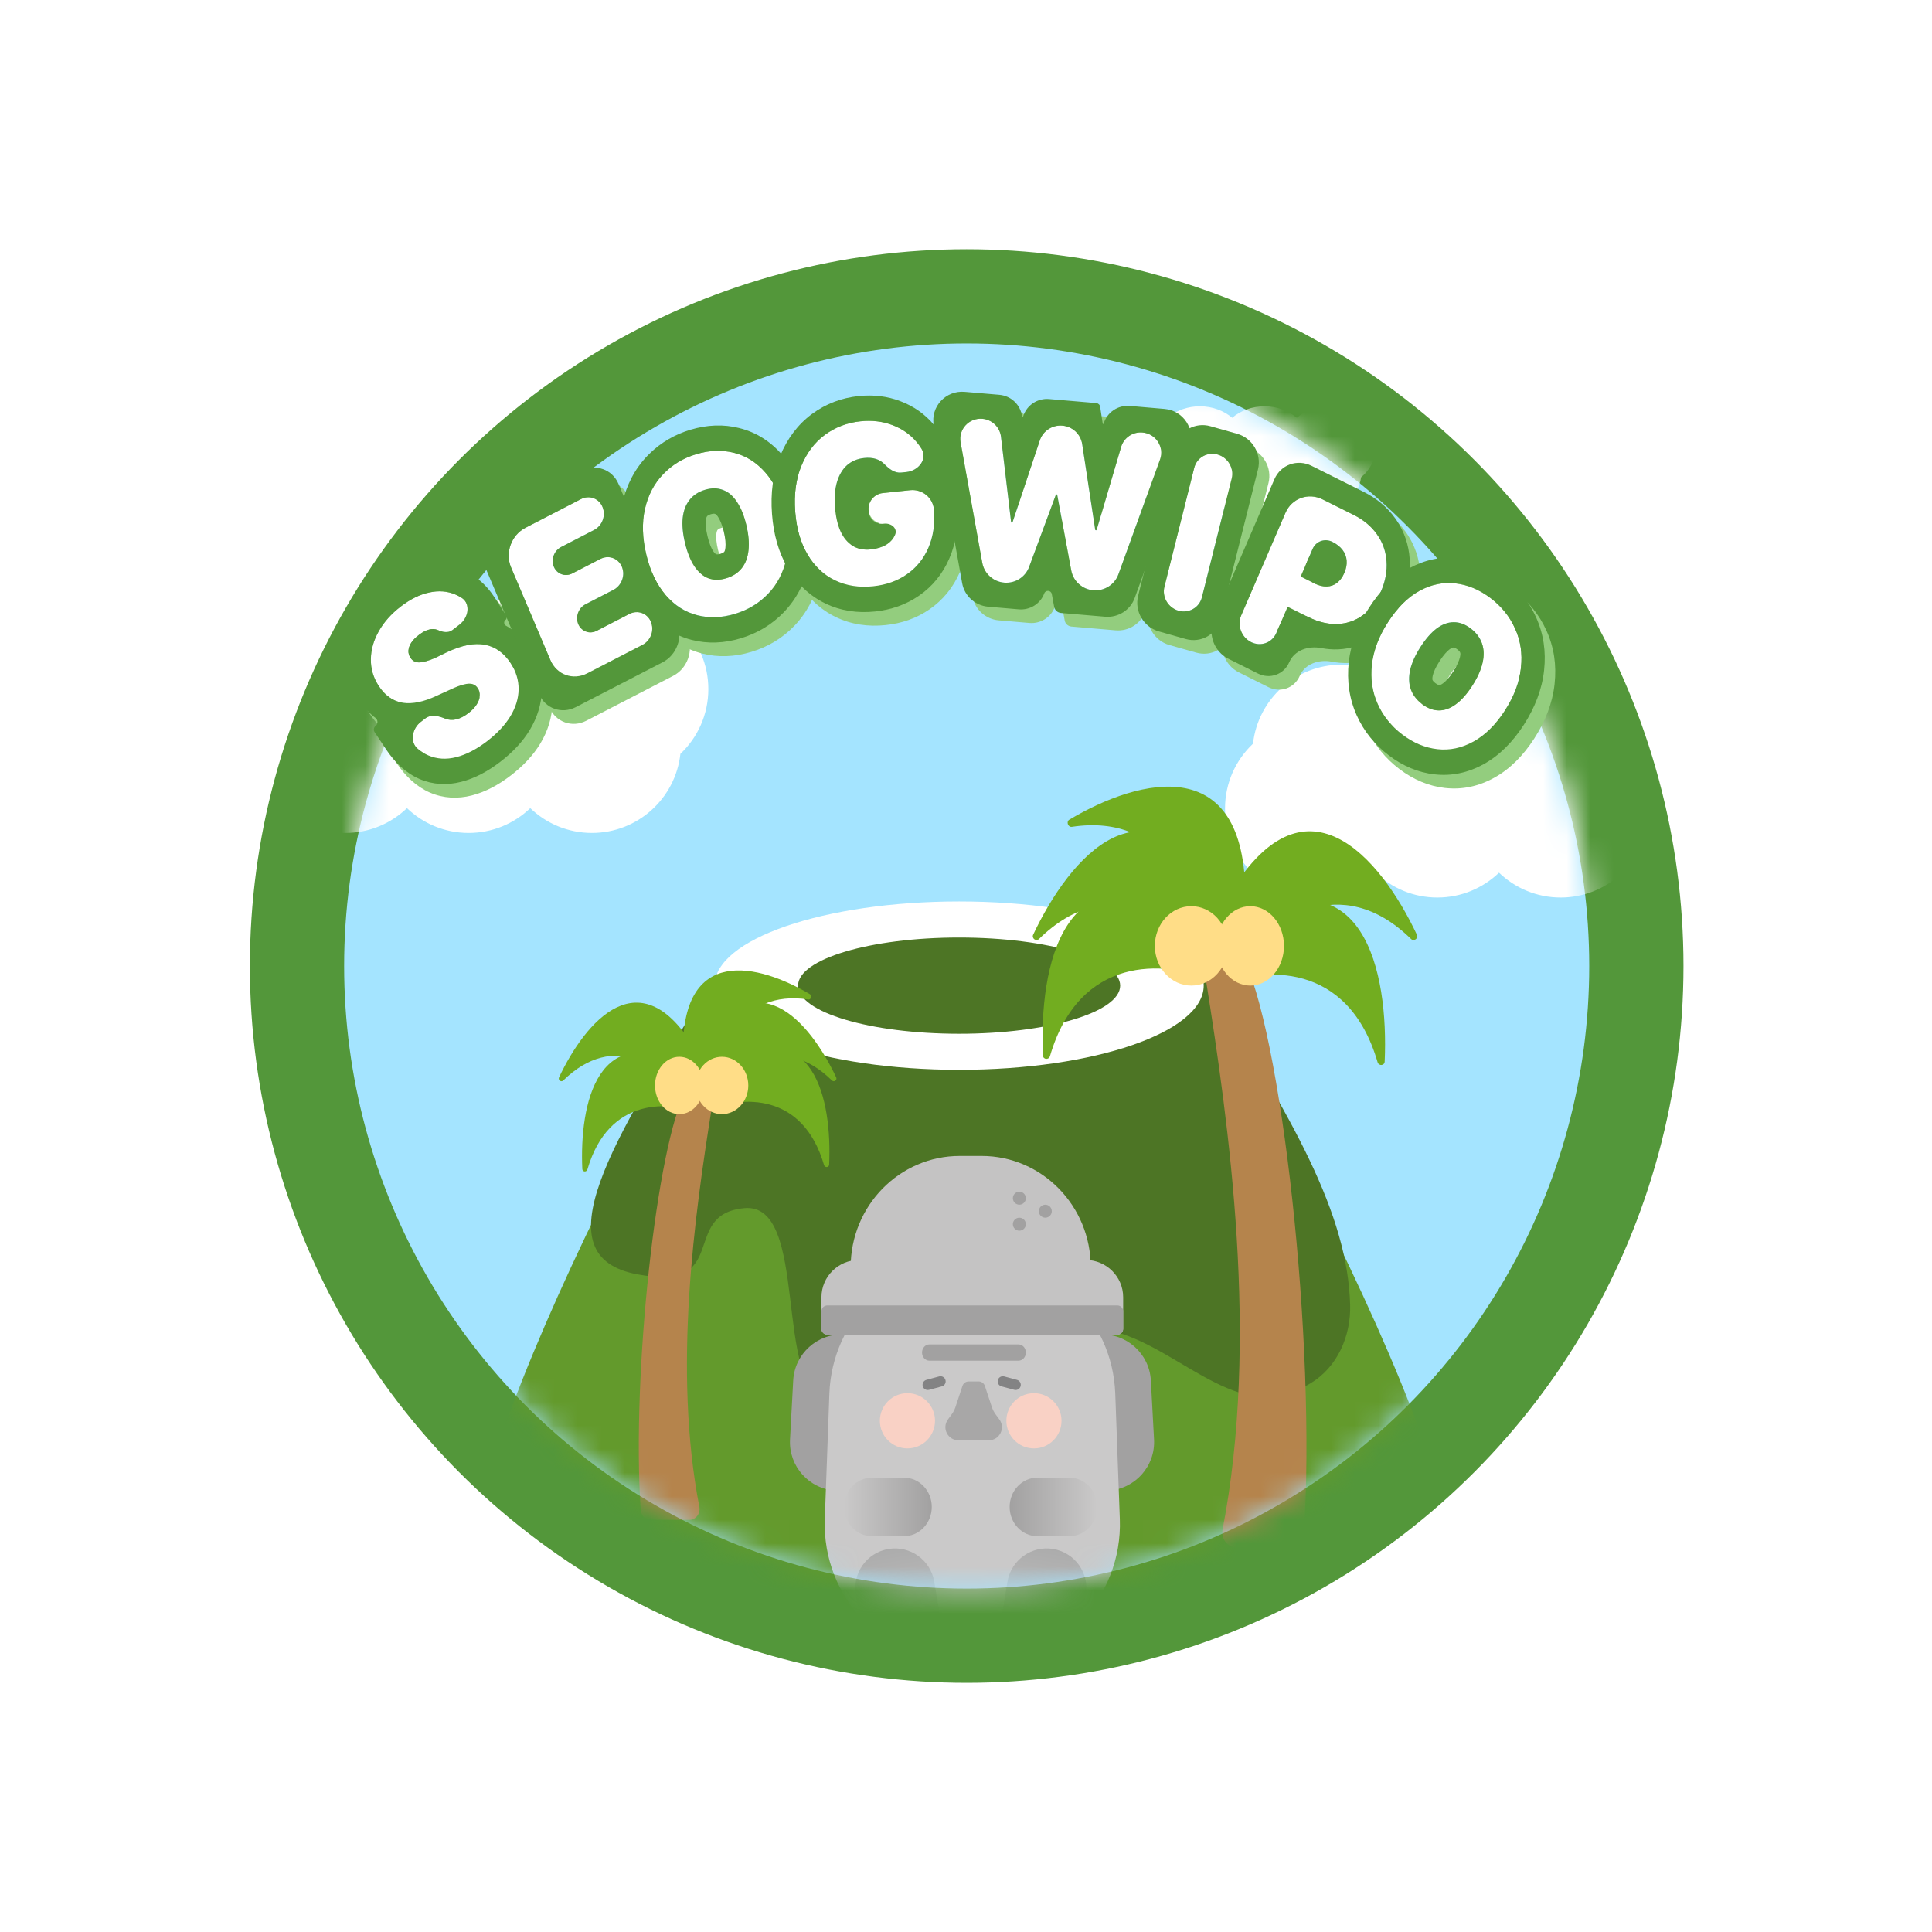 <svg width="82" height="82" viewBox="0 0 82 82" fill="none" xmlns="http://www.w3.org/2000/svg">
<g filter="url(#filter0_d_1350_2323)">
<circle cx="41.029" cy="37.001" r="28.423" fill="#A4E4FF" stroke="#53973A" stroke-width="4"/>
<path d="M62.149 24.559C62.098 25.151 61.727 25.602 61.32 25.567C60.913 25.533 60.624 25.024 60.675 24.432C60.725 23.84 61.097 23.389 61.504 23.424C61.911 23.458 62.2 23.966 62.149 24.559Z" fill="#53973A"/>
<path d="M53.668 19.512L58.092 19.89L57.817 23.108L53.393 22.73L53.668 19.512Z" fill="#53973A"/>
<path d="M36.513 17.505L39.462 17.757L39.324 19.366L36.375 19.113L36.513 17.505Z" fill="#53973A"/>
<path d="M30.031 18.031L31.505 18.157L31.322 20.301L29.848 20.175L30.031 18.031Z" fill="#53973A"/>
<mask id="mask0_1350_2323" style="mask-type:alpha" maskUnits="userSpaceOnUse" x="14" y="10" width="54" height="54">
<circle cx="41.03" cy="37.002" r="26.498" fill="#E2F4FF"/>
</mask>
<g mask="url(#mask0_1350_2323)">
<path d="M26.285 21.468C28.372 21.468 30.064 23.161 30.064 25.248C30.064 26.331 29.608 27.307 28.878 27.996C28.668 29.885 27.068 31.353 25.123 31.353C24.107 31.353 23.185 30.952 22.506 30.3C21.827 30.952 20.905 31.353 19.89 31.353C18.874 31.353 17.952 30.952 17.273 30.3C16.593 30.952 15.672 31.353 14.656 31.353C12.569 31.353 10.877 29.661 10.877 27.574C10.877 26.49 11.333 25.513 12.063 24.824C12.274 22.936 13.875 21.469 15.819 21.468C16.835 21.468 17.756 21.87 18.436 22.522C19.115 21.87 20.037 21.468 21.053 21.468C22.069 21.469 22.99 21.87 23.669 22.522C24.348 21.87 25.269 21.469 26.285 21.468Z" fill="white"/>
<path d="M67.402 24.21C69.49 24.21 71.182 25.902 71.182 27.989C71.182 29.072 70.725 30.048 69.995 30.737C69.785 32.626 68.184 34.094 66.239 34.094C65.223 34.094 64.302 33.692 63.623 33.04C62.944 33.692 62.023 34.094 61.007 34.094C59.991 34.094 59.069 33.693 58.39 33.041C57.711 33.693 56.789 34.094 55.773 34.094C53.686 34.094 51.994 32.402 51.994 30.315C51.994 29.232 52.45 28.254 53.181 27.565C53.391 25.677 54.993 24.21 56.937 24.21C57.952 24.21 58.874 24.611 59.553 25.263C60.232 24.611 61.154 24.21 62.17 24.21C63.185 24.21 64.107 24.611 64.786 25.262C65.465 24.611 66.387 24.21 67.402 24.21Z" fill="white"/>
<path d="M37.223 16.899C38.316 16.899 39.202 17.682 39.202 18.646C39.202 19.146 38.962 19.596 38.58 19.915C38.471 20.789 37.633 21.468 36.613 21.468C36.081 21.468 35.599 21.282 35.243 20.98C34.887 21.282 34.405 21.468 33.872 21.468C33.34 21.468 32.858 21.282 32.502 20.98C32.146 21.282 31.663 21.468 31.131 21.468C30.038 21.468 29.151 20.686 29.151 19.721C29.151 19.221 29.39 18.77 29.773 18.452C29.882 17.579 30.721 16.899 31.74 16.899C32.272 16.899 32.755 17.085 33.11 17.386C33.466 17.085 33.949 16.899 34.481 16.899C35.014 16.899 35.496 17.086 35.852 17.387C36.207 17.086 36.69 16.899 37.223 16.899Z" fill="white"/>
<path d="M56.41 13.245C57.503 13.245 58.39 14.027 58.39 14.992C58.389 15.492 58.149 15.941 57.768 16.26C57.659 17.134 56.82 17.814 55.801 17.814C55.269 17.814 54.786 17.627 54.431 17.325C54.075 17.627 53.592 17.814 53.06 17.814C52.527 17.813 52.045 17.627 51.69 17.325C51.334 17.627 50.851 17.814 50.318 17.814C49.225 17.813 48.339 17.031 48.339 16.067C48.339 15.566 48.578 15.115 48.96 14.797C49.07 13.924 49.909 13.245 50.928 13.245C51.46 13.245 51.942 13.431 52.298 13.732C52.654 13.431 53.137 13.245 53.669 13.245C54.201 13.245 54.683 13.431 55.039 13.732C55.395 13.431 55.878 13.245 56.41 13.245Z" fill="white"/>
<path d="M57.29 63.331C60.176 62.528 61.294 59.594 60.273 56.778C58.28 51.282 54.042 42.947 50.702 37.684L30.715 37.684C27.37 42.957 23.245 51.312 21.331 56.808C20.354 59.612 21.474 62.518 24.333 63.319C26.659 63.971 29.423 64.359 31.627 64.796C33.433 65.155 35.222 65.634 37.042 65.911C39.555 66.293 42.111 66.293 44.624 65.911C46.444 65.634 48.233 65.155 50.039 64.796C52.229 64.362 54.973 63.976 57.29 63.331Z" fill="#639A2C"/>
<path d="M57.304 51.381C57.192 47.507 54.932 43.558 50.977 37.324L30.434 37.324C25.792 44.639 22.985 49.318 27.036 50.084C31.087 50.849 28.809 47.532 31.594 47.277C34.379 47.021 32.795 54.933 35.139 55.443C37.481 55.954 37.417 49.4 39.949 50.084C42.481 50.768 40.962 56.719 43.493 56.719C46.025 56.719 44.253 52.381 46.279 52.381C49.228 52.381 51.89 56.081 54.686 55.146C54.997 55.042 55.309 54.901 55.625 54.711C56.761 54.03 57.342 52.705 57.304 51.381Z" fill="#4D7525"/>
<path d="M51.089 37.833C51.089 39.807 46.442 41.406 40.709 41.406C34.976 41.406 30.328 39.807 30.328 37.833C30.328 35.86 34.976 34.261 40.709 34.261C46.442 34.261 51.089 35.86 51.089 37.833Z" fill="white"/>
<path d="M47.544 37.833C47.544 38.961 44.483 39.875 40.708 39.875C36.933 39.875 33.872 38.961 33.872 37.833C33.872 36.706 36.933 35.792 40.708 35.792C44.483 35.792 47.544 36.706 47.544 37.833Z" fill="#4D7525"/>
<path d="M36.105 49.782C36.105 47.175 38.178 45.062 40.736 45.062L41.662 45.062C44.22 45.062 46.294 47.175 46.294 49.782L46.294 50.411C46.294 53.018 44.22 55.131 41.662 55.131L40.736 55.131C38.178 55.131 36.105 53.018 36.105 50.411L36.105 49.782Z" fill="#C4C3C3"/>
<path d="M44.728 54.816C44.666 53.677 45.538 52.703 46.675 52.642C47.813 52.58 48.785 53.454 48.846 54.593L48.981 57.093C49.043 58.232 48.17 59.206 47.033 59.267C45.896 59.329 44.924 58.455 44.863 57.316L44.728 54.816Z" fill="#A2A1A1"/>
<path d="M37.784 54.816C37.846 53.677 36.974 52.703 35.836 52.642C34.699 52.58 33.727 53.454 33.666 54.593L33.531 57.093C33.469 58.232 34.341 59.206 35.478 59.267C36.616 59.329 37.588 58.455 37.649 57.316L37.784 54.816Z" fill="#A2A1A1"/>
<path d="M35.201 55.149C35.316 51.983 37.904 49.476 41.057 49.476L41.479 49.476C44.632 49.476 47.22 51.983 47.335 55.149L47.529 60.474C47.651 63.809 44.993 66.578 41.673 66.578L40.863 66.578C37.543 66.578 34.885 63.809 35.007 60.474L35.201 55.149Z" fill="#CAC9C9"/>
<path d="M42.852 59.958C42.852 59.273 43.379 58.717 44.029 58.717L45.392 58.717C46.042 58.717 46.569 59.273 46.569 59.958C46.569 60.644 46.042 61.2 45.392 61.2L44.029 61.2C43.379 61.2 42.852 60.644 42.852 59.958Z" fill="url(#paint0_linear_1350_2323)"/>
<path d="M39.547 59.958C39.547 59.273 39.02 58.717 38.37 58.717L37.006 58.717C36.356 58.717 35.829 59.273 35.829 59.958C35.829 60.644 36.356 61.2 37.006 61.2L38.37 61.2C39.02 61.2 39.547 60.644 39.547 59.958Z" fill="url(#paint1_linear_1350_2323)"/>
<path d="M42.76 63.13C42.915 62.209 43.786 61.589 44.705 61.744C45.624 61.899 46.243 62.771 46.088 63.692L45.839 65.173C45.684 66.094 44.813 66.714 43.894 66.559C42.975 66.403 42.356 65.531 42.511 64.611L42.76 63.13Z" fill="url(#paint2_linear_1350_2323)"/>
<path d="M39.652 63.13C39.497 62.209 38.626 61.589 37.707 61.744C36.788 61.899 36.169 62.771 36.324 63.692L36.574 65.173C36.728 66.094 37.599 66.714 38.518 66.559C39.437 66.403 40.056 65.531 39.901 64.611L39.652 63.13Z" fill="url(#paint3_linear_1350_2323)"/>
<path d="M34.865 51.062C34.865 50.186 35.578 49.476 36.458 49.476L46.078 49.476C46.958 49.476 47.671 50.186 47.671 51.062L47.671 52.399C47.671 52.537 47.559 52.648 47.421 52.648L35.115 52.648C34.977 52.648 34.865 52.537 34.865 52.399L34.865 51.062Z" fill="#C4C3C3"/>
<path d="M34.865 51.655C34.865 51.518 34.977 51.407 35.115 51.407L47.421 51.407C47.559 51.407 47.671 51.518 47.671 51.655L47.671 52.4C47.671 52.537 47.559 52.648 47.421 52.648L35.115 52.648C34.977 52.648 34.865 52.537 34.865 52.4L34.865 51.655Z" fill="#A2A1A1"/>
<path d="M43.54 46.855C43.54 47.007 43.417 47.131 43.264 47.131C43.112 47.131 42.989 47.007 42.989 46.855C42.989 46.703 43.112 46.579 43.264 46.579C43.417 46.579 43.54 46.703 43.54 46.855Z" fill="#A2A1A1"/>
<path d="M44.641 47.407C44.641 47.559 44.518 47.682 44.366 47.682C44.214 47.682 44.091 47.559 44.091 47.407C44.091 47.255 44.214 47.131 44.366 47.131C44.518 47.131 44.641 47.255 44.641 47.407Z" fill="#A2A1A1"/>
<path d="M43.54 47.958C43.54 48.111 43.417 48.234 43.264 48.234C43.112 48.234 42.989 48.111 42.989 47.958C42.989 47.806 43.112 47.683 43.264 47.683C43.417 47.683 43.54 47.806 43.54 47.958Z" fill="#A2A1A1"/>
<path d="M39.164 54.834C39.133 54.717 39.202 54.597 39.319 54.566L39.862 54.42C39.978 54.389 40.098 54.458 40.129 54.575C40.161 54.691 40.091 54.812 39.975 54.843L39.432 54.989C39.315 55.02 39.195 54.951 39.164 54.834Z" fill="#838384"/>
<path d="M43.317 54.834C43.349 54.717 43.279 54.597 43.163 54.566L42.62 54.42C42.503 54.389 42.383 54.458 42.352 54.575C42.321 54.691 42.39 54.812 42.507 54.843L43.05 54.989C43.166 55.02 43.286 54.951 43.317 54.834Z" fill="#838384"/>
<path d="M45.054 56.303C45.054 56.95 44.53 57.475 43.883 57.475C43.237 57.475 42.713 56.95 42.713 56.303C42.713 55.656 43.237 55.131 43.883 55.131C44.53 55.131 45.054 55.656 45.054 56.303Z" fill="#F9D1C5"/>
<path d="M39.685 56.303C39.685 56.95 39.161 57.475 38.514 57.475C37.868 57.475 37.344 56.95 37.344 56.303C37.344 55.656 37.868 55.131 38.514 55.131C39.161 55.131 39.685 55.656 39.685 56.303Z" fill="#F9D1C5"/>
<path d="M39.134 53.407C39.134 53.216 39.273 53.062 39.444 53.062L43.23 53.062C43.401 53.062 43.54 53.216 43.54 53.407C43.54 53.597 43.401 53.751 43.23 53.751L39.444 53.751C39.273 53.751 39.134 53.597 39.134 53.407Z" fill="#A2A1A1"/>
<path d="M40.849 54.824C40.887 54.71 40.993 54.633 41.112 54.633L41.537 54.633C41.657 54.633 41.763 54.71 41.801 54.824L42.096 55.717C42.132 55.826 42.185 55.929 42.252 56.022L42.418 56.249C42.684 56.616 42.422 57.13 41.969 57.13L40.681 57.13C40.227 57.13 39.965 56.616 40.232 56.249L40.397 56.022C40.465 55.929 40.518 55.826 40.554 55.717L40.849 54.824Z" fill="#A8A7A7"/>
<path d="M34.974 45.446C34.063 42.337 31.473 42.519 30.016 43.111C29.926 43.147 29.837 43.045 29.877 42.948L30.584 41.236C30.593 41.213 30.611 41.194 30.631 41.182C34.564 38.892 35.314 42.698 35.192 45.426C35.186 45.558 35.011 45.571 34.974 45.446Z" fill="#72AD20"/>
<path d="M35.312 41.859C33.14 39.729 30.998 41.278 30.013 42.561C29.953 42.64 29.83 42.602 29.821 42.499L29.662 40.676C29.66 40.651 29.666 40.625 29.678 40.604C32.027 36.556 34.374 39.36 35.49 41.725C35.544 41.839 35.4 41.944 35.312 41.859Z" fill="#72AD20"/>
<path d="M34.304 38.42C31.406 37.982 30.433 40.57 30.279 42.233C30.27 42.336 30.149 42.379 30.088 42.299L29.016 40.887C29.001 40.868 28.993 40.843 28.992 40.818C28.849 36.034 32.238 36.923 34.382 38.201C34.485 38.262 34.42 38.438 34.304 38.42Z" fill="#72AD20"/>
<path d="M23.905 41.859C26.078 39.729 28.219 41.278 29.204 42.561C29.265 42.64 29.387 42.602 29.396 42.499L29.556 40.676C29.558 40.651 29.552 40.625 29.54 40.604C27.191 36.556 24.844 39.36 23.728 41.725C23.674 41.839 23.818 41.944 23.905 41.859Z" fill="#72AD20"/>
<path d="M24.932 45.634C25.843 42.524 28.434 42.707 29.89 43.298C29.98 43.335 30.069 43.232 30.029 43.136L29.322 41.424C29.313 41.401 29.296 41.381 29.275 41.369C25.343 39.079 24.592 42.885 24.715 45.614C24.721 45.745 24.895 45.759 24.932 45.634Z" fill="#72AD20"/>
<path d="M32.276 39.823C32.276 39.978 32.16 40.104 32.018 40.104C31.875 40.104 31.76 39.978 31.76 39.823C31.76 39.668 31.875 39.543 32.018 39.543C32.16 39.543 32.276 39.668 32.276 39.823Z" fill="#72AD20"/>
<path d="M32.966 40.292C32.966 40.395 32.889 40.479 32.794 40.479C32.699 40.479 32.622 40.395 32.622 40.292C32.622 40.188 32.699 40.105 32.794 40.105C32.889 40.105 32.966 40.188 32.966 40.292Z" fill="#72AD20"/>
<path d="M32.276 40.853C32.276 41.06 32.16 41.227 32.018 41.227C31.875 41.227 31.76 41.06 31.76 40.853C31.76 40.646 31.875 40.479 32.018 40.479C32.16 40.479 32.276 40.646 32.276 40.853Z" fill="#72AD20"/>
<path d="M29.102 42.326C27.889 44.537 26.801 54.274 27.194 60.097C27.21 60.331 27.394 60.507 27.613 60.507L29.263 60.507C29.536 60.507 29.738 60.236 29.682 59.952C28.555 54.13 29.482 47.588 30.205 43.042C30.231 42.878 30.17 42.712 30.046 42.611L29.612 42.254C29.444 42.117 29.209 42.131 29.102 42.326Z" fill="#B5844C"/>
<path d="M31.76 42.07C31.76 42.742 31.259 43.287 30.641 43.287C30.023 43.287 29.523 42.742 29.523 42.07C29.523 41.398 30.023 40.853 30.641 40.853C31.259 40.853 31.76 41.398 31.76 42.07Z" fill="#FFDD87"/>
<path d="M29.867 42.07C29.867 42.742 29.404 43.287 28.834 43.287C28.263 43.287 27.801 42.742 27.801 42.07C27.801 41.398 28.263 40.853 28.834 40.853C29.404 40.853 29.867 41.398 29.867 42.07Z" fill="#FFDD87"/>
<path d="M44.565 40.822C45.826 36.517 49.414 36.769 51.431 37.588C51.555 37.639 51.678 37.496 51.623 37.363L50.645 34.993C50.631 34.961 50.607 34.934 50.579 34.917C45.134 31.747 44.095 37.016 44.264 40.795C44.273 40.976 44.515 40.995 44.565 40.822Z" fill="#72AD20"/>
<path d="M44.097 35.855C47.105 32.907 50.07 35.051 51.434 36.828C51.518 36.938 51.687 36.884 51.7 36.742L51.92 34.217C51.923 34.183 51.915 34.147 51.898 34.118C48.645 28.514 45.396 32.395 43.851 35.67C43.777 35.828 43.976 35.974 44.097 35.855Z" fill="#72AD20"/>
<path d="M45.493 31.094C49.505 30.487 50.853 34.071 51.065 36.374C51.078 36.516 51.246 36.575 51.33 36.465L52.815 34.51C52.835 34.483 52.847 34.448 52.848 34.414C53.047 27.79 48.354 29.021 45.385 30.79C45.243 30.875 45.332 31.118 45.493 31.094Z" fill="#72AD20"/>
<path d="M59.891 35.855C56.882 32.907 53.917 35.051 52.554 36.828C52.469 36.938 52.3 36.884 52.288 36.742L52.067 34.217C52.064 34.183 52.072 34.147 52.089 34.118C55.342 28.514 58.591 32.395 60.136 35.67C60.211 35.828 60.011 35.974 59.891 35.855Z" fill="#72AD20"/>
<path d="M58.469 41.081C57.208 36.776 53.62 37.029 51.603 37.847C51.479 37.898 51.356 37.756 51.411 37.622L52.39 35.252C52.403 35.22 52.427 35.193 52.455 35.177C57.9 32.006 58.94 37.276 58.77 41.054C58.762 41.235 58.52 41.254 58.469 41.081Z" fill="#72AD20"/>
<path d="M48.3 33.037C48.3 33.251 48.46 33.425 48.657 33.425C48.855 33.425 49.015 33.251 49.015 33.037C49.015 32.822 48.855 32.648 48.657 32.648C48.46 32.648 48.3 32.822 48.3 33.037Z" fill="#72AD20"/>
<path d="M47.346 33.685C47.346 33.828 47.452 33.944 47.584 33.944C47.716 33.944 47.822 33.828 47.822 33.685C47.822 33.542 47.716 33.426 47.584 33.426C47.452 33.426 47.346 33.542 47.346 33.685Z" fill="#72AD20"/>
<path d="M48.3 34.462C48.3 34.748 48.46 34.98 48.657 34.98C48.855 34.98 49.015 34.748 49.015 34.462C49.015 34.176 48.855 33.944 48.657 33.944C48.46 33.944 48.3 34.176 48.3 34.462Z" fill="#72AD20"/>
<path d="M52.695 36.502C54.375 39.563 55.882 53.045 55.337 61.108C55.315 61.432 55.061 61.676 54.756 61.676L52.473 61.676C52.095 61.676 51.815 61.301 51.892 60.906C53.452 52.846 52.169 43.787 51.168 37.494C51.132 37.266 51.217 37.037 51.389 36.895L51.989 36.402C52.221 36.212 52.547 36.232 52.695 36.502Z" fill="#B5844C"/>
<path d="M49.015 36.147C49.015 37.077 49.708 37.831 50.564 37.831C51.42 37.831 52.113 37.077 52.113 36.147C52.113 35.216 51.42 34.462 50.564 34.462C49.708 34.462 49.015 35.216 49.015 36.147Z" fill="#FFDD87"/>
<path d="M51.636 36.147C51.636 37.077 52.276 37.831 53.066 37.831C53.856 37.831 54.496 37.077 54.496 36.147C54.496 35.216 53.856 34.462 53.066 34.462C52.276 34.462 51.636 35.216 51.636 36.147Z" fill="#FFDD87"/>
</g>
<path d="M15.698 26.3C15.367 25.784 15.19 25.195 15.2 24.556C15.208 23.938 15.381 23.355 15.68 22.823C15.982 22.285 16.395 21.829 16.89 21.448C17.387 21.066 17.917 20.792 18.479 20.672C18.479 20.672 18.479 20.672 18.479 20.672C18.479 20.672 18.479 20.672 18.48 20.672C18.482 20.671 18.485 20.67 18.488 20.67C18.488 20.67 18.488 20.67 18.488 20.67C18.488 20.67 18.488 20.67 18.488 20.67C19.049 20.548 19.608 20.581 20.139 20.805C20.677 21.032 21.111 21.426 21.44 21.939L21.932 22.707C21.97 22.766 21.956 22.849 21.9 22.892C21.819 22.954 21.831 23.088 21.917 23.134C22.316 23.349 22.653 23.675 22.924 24.086L22.93 24.096C23.26 24.61 23.453 25.197 23.444 25.839C23.444 25.839 23.444 25.84 23.444 25.84C23.444 25.84 23.444 25.84 23.444 25.84C23.436 26.457 23.247 27.032 22.938 27.55L22.936 27.553C22.625 28.069 22.194 28.516 21.686 28.908C21.157 29.315 20.602 29.613 20.024 29.761C19.424 29.914 18.822 29.886 18.252 29.641L18.248 29.64C17.669 29.388 17.201 28.938 16.828 28.378L16.345 27.651C16.289 27.567 16.309 27.447 16.389 27.386C16.496 27.303 16.489 27.128 16.384 27.05C16.119 26.853 15.89 26.599 15.698 26.3ZM16.51 25.675C16.782 26.098 17.125 26.342 17.539 26.406C17.954 26.466 18.433 26.368 18.975 26.111L19.578 25.837C19.796 25.734 19.98 25.665 20.132 25.629C20.281 25.591 20.403 25.585 20.498 25.611C20.594 25.638 20.671 25.697 20.73 25.789C20.793 25.887 20.819 25.995 20.81 26.113C20.803 26.23 20.76 26.351 20.681 26.477C20.602 26.603 20.486 26.724 20.334 26.841C20.155 26.979 19.982 27.068 19.813 27.11C19.643 27.149 19.483 27.138 19.333 27.077C19.062 26.962 18.739 26.884 18.496 27.072L18.305 27.219C17.934 27.504 17.831 28.076 18.182 28.365C18.323 28.481 18.471 28.573 18.625 28.639C18.992 28.797 19.388 28.822 19.813 28.713C20.237 28.605 20.674 28.378 21.124 28.032C21.559 27.697 21.889 27.344 22.113 26.973C22.337 26.597 22.452 26.219 22.457 25.84C22.463 25.456 22.35 25.083 22.118 24.721C21.832 24.286 21.469 24.027 21.029 23.945C20.589 23.858 20.053 23.962 19.422 24.256L18.93 24.496C18.64 24.624 18.41 24.69 18.241 24.693C18.073 24.696 17.946 24.625 17.86 24.481C17.804 24.394 17.779 24.298 17.783 24.195C17.789 24.087 17.827 23.978 17.897 23.866C17.97 23.752 18.078 23.641 18.221 23.531C18.378 23.41 18.522 23.333 18.654 23.301C18.787 23.264 18.909 23.269 19.022 23.317C19.225 23.403 19.466 23.458 19.648 23.317L19.95 23.085C20.325 22.797 20.432 22.214 20.052 21.96C19.963 21.901 19.869 21.851 19.771 21.809C19.43 21.666 19.06 21.638 18.662 21.726C18.265 21.81 17.861 22.009 17.452 22.324C17.05 22.633 16.74 22.983 16.521 23.373C16.303 23.76 16.192 24.154 16.187 24.556C16.18 24.956 16.288 25.329 16.51 25.675Z" fill="#93CD7E"/>
<path d="M28.07 22.963C27.916 22.601 27.507 22.455 27.156 22.637L25.772 23.352C25.47 23.507 25.118 23.382 24.986 23.071C24.854 22.76 24.992 22.381 25.294 22.225L26.481 21.612C26.832 21.431 26.992 20.991 26.839 20.629C26.685 20.267 26.276 20.121 25.925 20.302L24.736 20.917C24.435 21.072 24.084 20.947 23.953 20.637C23.822 20.327 23.959 19.95 24.259 19.795L25.658 19.073C26.009 18.891 26.169 18.451 26.015 18.089C25.862 17.728 25.453 17.581 25.102 17.763L22.747 18.979C22.147 19.289 21.873 20.041 22.136 20.659L23.808 24.598C24.07 25.216 24.769 25.466 25.369 25.156L27.712 23.946C28.063 23.765 28.223 23.325 28.07 22.963ZM27.557 19.144C27.582 19.203 27.556 19.276 27.498 19.306C27.441 19.335 27.414 19.408 27.439 19.467L28.037 20.874C28.061 20.93 28.124 20.953 28.178 20.925C28.233 20.897 28.296 20.919 28.32 20.976L29.182 23.006C29.444 23.624 29.171 24.377 28.57 24.686L24.884 26.59C24.284 26.9 23.585 26.65 23.323 26.032L20.827 20.152C20.564 19.534 20.838 18.781 21.438 18.471L25.136 16.561C25.736 16.252 26.435 16.501 26.698 17.119L27.557 19.144Z" fill="#93CD7E"/>
<path d="M33.761 18.358C33.589 17.644 33.313 17.071 32.932 16.638C32.555 16.205 32.11 15.925 31.6 15.799C31.091 15.669 30.558 15.687 30.002 15.855C29.445 16.023 28.976 16.306 28.595 16.704C28.213 17.099 27.954 17.591 27.82 18.178C27.689 18.765 27.709 19.416 27.881 20.129C28.051 20.834 28.325 21.404 28.703 21.841C29.084 22.276 29.529 22.559 30.038 22.689C30.547 22.819 31.079 22.8 31.636 22.633C32.193 22.465 32.662 22.182 33.043 21.784C33.427 21.385 33.685 20.892 33.817 20.305C33.95 19.714 33.932 19.065 33.761 18.358ZM31.165 19.14C31.089 18.823 30.999 18.63 30.924 18.518L30.921 18.514L30.918 18.51C30.851 18.409 30.81 18.395 30.803 18.393L30.796 18.39L30.788 18.387C30.782 18.385 30.737 18.367 30.616 18.404C30.495 18.44 30.465 18.48 30.46 18.486L30.457 18.49L30.454 18.494C30.448 18.502 30.417 18.54 30.403 18.67C30.389 18.812 30.401 19.031 30.477 19.347C30.553 19.663 30.642 19.858 30.717 19.974C30.78 20.066 30.825 20.093 30.844 20.102C30.856 20.106 30.905 20.119 31.021 20.084L31.271 21.121C30.992 21.205 30.738 21.205 30.511 21.12C30.282 21.033 30.084 20.864 29.916 20.615C29.751 20.365 29.619 20.039 29.522 19.635C29.424 19.231 29.391 18.875 29.422 18.566C29.455 18.256 29.551 18.001 29.71 17.8C29.868 17.596 30.087 17.452 30.366 17.367C30.646 17.283 30.9 17.285 31.128 17.372C31.359 17.456 31.556 17.623 31.722 17.873C31.89 18.122 32.023 18.448 32.12 18.852C32.217 19.256 32.249 19.613 32.216 19.922C32.186 20.231 32.09 20.488 31.929 20.693C31.771 20.894 31.551 21.036 31.271 21.121L31.021 20.084C31.148 20.046 31.18 20.004 31.185 19.998C31.196 19.983 31.223 19.941 31.235 19.823L31.235 19.818L31.236 19.813C31.251 19.674 31.241 19.456 31.165 19.14ZM34.716 18.07C34.92 18.914 34.956 19.748 34.775 20.548C34.6 21.325 34.249 22.004 33.721 22.555C33.721 22.555 33.721 22.555 33.721 22.555C33.721 22.555 33.721 22.555 33.721 22.555C33.208 23.091 32.587 23.458 31.886 23.669C31.185 23.88 30.484 23.912 29.799 23.737C29.095 23.557 28.486 23.163 27.984 22.589L27.981 22.585C27.47 21.996 27.128 21.257 26.926 20.417C26.721 19.57 26.683 18.735 26.861 17.938L26.862 17.933C27.04 17.158 27.389 16.48 27.917 15.933L28.014 15.835C28.508 15.352 29.094 15.017 29.752 14.819C30.452 14.607 31.154 14.576 31.839 14.751C31.839 14.751 31.839 14.751 31.839 14.751C31.838 14.751 31.838 14.751 31.839 14.751C32.542 14.927 33.15 15.316 33.65 15.888C34.167 16.476 34.512 17.221 34.716 18.07Z" fill="#93CD7E"/>
<path d="M36.888 13.389C37.502 13.325 38.098 13.391 38.661 13.605C38.661 13.605 38.661 13.605 38.661 13.605C38.661 13.605 38.661 13.606 38.661 13.606C39.217 13.815 39.702 14.149 40.092 14.617C40.444 15.037 40.684 15.529 40.813 16.076C40.819 16.101 40.842 16.118 40.868 16.115C40.897 16.112 40.923 16.133 40.925 16.162L40.989 17.019L41.065 17.442C41.067 17.454 41.058 17.466 41.045 17.468C41.033 17.469 41.024 17.48 41.025 17.492L41.072 18.117C41.129 18.878 41.03 19.611 40.737 20.282C40.737 20.283 40.737 20.283 40.737 20.283C40.738 20.283 40.738 20.283 40.738 20.284C40.452 20.94 40.018 21.47 39.454 21.859C38.898 22.244 38.269 22.459 37.591 22.53C36.843 22.609 36.128 22.506 35.471 22.188C34.81 21.867 34.278 21.361 33.883 20.696L33.881 20.691C33.488 20.02 33.276 19.241 33.212 18.392C33.147 17.521 33.247 16.69 33.556 15.935C33.855 15.202 34.306 14.596 34.908 14.149L34.911 14.148C35.501 13.713 36.167 13.465 36.888 13.389ZM34.196 18.289C34.249 18.998 34.422 19.603 34.715 20.103C35.012 20.603 35.401 20.97 35.883 21.204C36.366 21.438 36.908 21.523 37.511 21.46C38.056 21.402 38.53 21.234 38.933 20.954C39.339 20.675 39.644 20.301 39.847 19.834C40.053 19.363 40.133 18.826 40.087 18.22C40.049 17.703 39.595 17.328 39.073 17.383L37.915 17.505C37.555 17.543 37.285 17.863 37.311 18.22L37.317 18.296C37.341 18.611 37.618 18.84 37.936 18.807L37.973 18.803C38.277 18.771 38.56 19.007 38.433 19.285C38.355 19.455 38.229 19.593 38.054 19.7C37.879 19.804 37.662 19.869 37.402 19.896C37.108 19.927 36.853 19.877 36.637 19.745C36.421 19.612 36.248 19.408 36.12 19.13C35.994 18.849 35.916 18.503 35.885 18.093C35.855 17.688 35.884 17.336 35.971 17.035C36.062 16.732 36.204 16.494 36.397 16.322C36.594 16.15 36.836 16.048 37.124 16.018C37.312 15.998 37.477 16.011 37.62 16.056C37.765 16.101 37.889 16.176 37.99 16.283C38.181 16.478 38.418 16.665 38.696 16.635L38.921 16.612C39.44 16.557 39.824 16.054 39.555 15.62C39.496 15.525 39.43 15.434 39.358 15.347C39.083 15.019 38.738 14.777 38.323 14.621C37.907 14.463 37.455 14.409 36.968 14.46C36.4 14.52 35.896 14.712 35.455 15.036C35.018 15.361 34.685 15.802 34.456 16.36C34.228 16.918 34.141 17.561 34.196 18.289Z" fill="#93CD7E"/>
<path d="M42.86 13.335C43.363 13.378 43.767 13.764 43.826 14.26C43.828 14.283 43.86 14.286 43.868 14.265L43.88 14.228C44.033 13.768 44.486 13.474 44.974 13.515L46.974 13.687C47.058 13.694 47.127 13.757 47.139 13.84L47.248 14.556C47.251 14.578 47.283 14.58 47.289 14.559C47.431 14.079 47.895 13.765 48.399 13.809L49.876 13.935C50.678 14.004 51.199 14.805 50.927 15.554L48.608 21.956C48.42 22.473 47.904 22.8 47.349 22.753L45.476 22.593C45.332 22.581 45.215 22.475 45.189 22.335L45.088 21.791C45.057 21.626 44.825 21.606 44.767 21.764C44.604 22.203 44.163 22.48 43.69 22.44L42.388 22.329C41.834 22.281 41.381 21.872 41.283 21.331L40.077 14.627C39.936 13.842 40.585 13.14 41.388 13.209L42.86 13.335ZM42.142 14.353C41.575 14.305 41.117 14.801 41.217 15.354L42.136 20.466C42.218 20.922 42.6 21.267 43.066 21.306C43.531 21.346 43.963 21.074 44.124 20.642L45.258 17.581C45.263 17.568 45.276 17.56 45.29 17.561C45.304 17.562 45.316 17.573 45.318 17.587L45.912 20.789C45.997 21.245 46.38 21.59 46.848 21.63C47.318 21.67 47.756 21.393 47.915 20.954L49.68 16.08C49.872 15.55 49.504 14.983 48.936 14.935C48.525 14.899 48.146 15.156 48.03 15.548L46.992 19.063C46.988 19.077 46.974 19.087 46.959 19.085C46.944 19.084 46.932 19.073 46.929 19.058L46.377 15.423C46.313 15.003 45.966 14.681 45.538 14.644C45.11 14.607 44.713 14.866 44.579 15.269L43.422 18.739C43.418 18.753 43.404 18.762 43.389 18.761C43.373 18.76 43.361 18.748 43.359 18.733L42.929 15.108C42.881 14.704 42.552 14.389 42.142 14.353Z" fill="#93CD7E"/>
<path d="M52.722 16.887C52.832 16.449 52.565 15.994 52.126 15.87C51.687 15.746 51.242 16 51.132 16.438L49.868 21.48C49.758 21.918 50.026 22.373 50.465 22.497C50.904 22.621 51.349 22.367 51.458 21.929L52.722 16.887ZM52.246 22.856C52.083 23.506 51.422 23.883 50.771 23.699L49.636 23.378C48.985 23.194 48.588 22.518 48.751 21.869L50.345 15.511C50.508 14.861 51.168 14.484 51.82 14.668L52.954 14.989C53.606 15.173 54.002 15.849 53.839 16.499L52.246 22.856Z" fill="#93CD7E"/>
<path d="M59.06 21.673C59.247 21.24 59.325 20.814 59.293 20.393C59.264 19.975 59.129 19.595 58.888 19.255C58.65 18.916 58.321 18.643 57.903 18.434L58.325 17.455C58.861 17.722 59.324 18.094 59.673 18.59L59.737 18.684C60.051 19.16 60.236 19.703 60.278 20.297C60.278 20.297 60.277 20.297 60.277 20.297C60.277 20.297 60.277 20.297 60.277 20.297C60.323 20.926 60.203 21.539 59.952 22.119C59.698 22.709 59.332 23.21 58.84 23.573C58.359 23.93 57.816 24.116 57.237 24.139C56.998 24.148 56.761 24.129 56.528 24.084C55.979 23.978 55.387 24.171 55.164 24.687C54.941 25.205 54.347 25.419 53.837 25.165L52.581 24.537C51.975 24.234 51.7 23.49 51.966 22.875L54.537 16.917C54.802 16.301 55.508 16.047 56.113 16.349L58.325 17.455L57.903 18.434L56.583 17.774C55.978 17.472 55.272 17.726 55.007 18.341L53.127 22.698C52.946 23.117 53.133 23.623 53.545 23.828C53.956 24.034 54.436 23.861 54.617 23.443L54.713 23.219C54.925 22.727 55.489 22.525 55.972 22.766C56.4 22.98 56.815 23.079 57.216 23.064C57.617 23.048 57.976 22.922 58.294 22.687C58.615 22.45 58.871 22.112 59.06 21.673ZM56.996 19.575C57.184 19.669 57.329 19.783 57.43 19.918C57.533 20.053 57.591 20.204 57.602 20.369C57.615 20.537 57.583 20.712 57.503 20.896C57.424 21.079 57.321 21.219 57.193 21.316C57.068 21.414 56.924 21.465 56.76 21.471C56.595 21.476 56.42 21.432 56.235 21.339C55.912 21.178 55.765 20.781 55.907 20.453L56.155 19.878C56.297 19.549 56.673 19.414 56.996 19.575Z" fill="#93CD7E"/>
<path d="M64.316 26.732C64.709 26.122 64.937 25.516 65.001 24.916C65.068 24.317 64.984 23.763 64.75 23.254C64.521 22.744 64.171 22.312 63.701 21.957C63.232 21.602 62.737 21.396 62.216 21.338C61.697 21.278 61.188 21.384 60.69 21.656C60.194 21.93 59.75 22.372 59.357 22.983C58.969 23.585 58.741 24.187 58.673 24.789C58.607 25.392 58.689 25.948 58.919 26.458C59.149 26.968 59.498 27.4 59.968 27.755C60.437 28.11 60.933 28.317 61.453 28.374C61.976 28.434 62.486 28.326 62.981 28.052C63.481 27.777 63.926 27.337 64.316 26.732ZM62.126 25.077C62.301 24.806 62.38 24.605 62.411 24.469L62.412 24.463L62.413 24.459C62.442 24.336 62.425 24.294 62.423 24.287L62.42 24.278L62.417 24.27C62.415 24.263 62.4 24.215 62.297 24.137C62.195 24.06 62.148 24.061 62.141 24.061L62.136 24.061L62.131 24.061C62.123 24.061 62.076 24.061 61.976 24.133C61.867 24.215 61.721 24.368 61.546 24.638C61.372 24.908 61.291 25.11 61.257 25.249C61.232 25.362 61.242 25.416 61.248 25.438C61.252 25.451 61.274 25.5 61.372 25.575L60.801 26.461C60.565 26.283 60.405 26.071 60.321 25.826C60.238 25.578 60.231 25.303 60.3 25C60.371 24.698 60.518 24.375 60.741 24.029C60.963 23.684 61.193 23.423 61.429 23.246C61.668 23.071 61.908 22.984 62.15 22.985C62.393 22.984 62.632 23.072 62.868 23.251C63.104 23.429 63.264 23.642 63.346 23.89C63.433 24.137 63.44 24.411 63.369 24.713C63.3 25.016 63.154 25.34 62.932 25.686C62.709 26.031 62.479 26.291 62.24 26.466C62.003 26.643 61.762 26.731 61.517 26.731C61.276 26.73 61.037 26.64 60.801 26.461L61.372 25.575C61.479 25.655 61.529 25.655 61.535 25.655C61.553 25.654 61.6 25.649 61.69 25.582L61.694 25.579L61.698 25.576C61.805 25.498 61.952 25.348 62.126 25.077ZM65.121 27.341C64.656 28.064 64.092 28.639 63.416 29.011C62.759 29.374 62.06 29.525 61.339 29.444C61.339 29.444 61.339 29.444 61.339 29.444C61.339 29.444 61.339 29.445 61.339 29.445C60.638 29.367 59.988 29.089 59.397 28.642C58.806 28.195 58.341 27.63 58.031 26.944C57.714 26.238 57.606 25.473 57.693 24.677L57.693 24.673C57.785 23.861 58.089 23.093 58.551 22.374C59.018 21.649 59.581 21.07 60.254 20.698L60.258 20.696C60.915 20.337 61.613 20.185 62.33 20.268L62.461 20.285C63.112 20.381 63.718 20.651 64.272 21.07C64.863 21.517 65.329 22.082 65.638 22.768C65.638 22.768 65.638 22.768 65.638 22.768C65.638 22.768 65.638 22.768 65.638 22.768C65.958 23.47 66.069 24.232 65.982 25.024C65.895 25.84 65.589 26.615 65.121 27.341Z" fill="#93CD7E"/>
<path d="M19.202 22.739C19.019 22.879 18.778 22.825 18.575 22.738C18.463 22.691 18.34 22.685 18.207 22.722C18.076 22.755 17.931 22.831 17.774 22.952C17.631 23.062 17.523 23.174 17.451 23.287C17.38 23.399 17.342 23.509 17.337 23.616C17.332 23.72 17.357 23.815 17.413 23.902C17.499 24.047 17.626 24.118 17.795 24.114C17.963 24.111 18.193 24.046 18.484 23.918L18.975 23.678C19.607 23.383 20.142 23.279 20.582 23.366C21.022 23.449 21.385 23.707 21.671 24.142C21.903 24.504 22.016 24.877 22.01 25.261C22.005 25.64 21.89 26.018 21.666 26.394C21.442 26.765 21.113 27.119 20.677 27.453C20.227 27.799 19.791 28.027 19.366 28.135C18.942 28.243 18.546 28.218 18.178 28.061C18.024 27.994 17.876 27.903 17.735 27.787C17.384 27.498 17.488 26.925 17.858 26.64L18.049 26.493C18.293 26.306 18.615 26.384 18.887 26.498C19.036 26.559 19.196 26.57 19.366 26.531C19.535 26.49 19.708 26.4 19.887 26.263C20.039 26.146 20.155 26.024 20.234 25.898C20.313 25.772 20.356 25.651 20.363 25.534C20.372 25.416 20.346 25.308 20.283 25.211C20.224 25.118 20.147 25.059 20.052 25.033C19.957 25.006 19.834 25.012 19.685 25.051C19.534 25.086 19.349 25.156 19.131 25.259L18.528 25.533C17.986 25.789 17.507 25.887 17.092 25.828C16.678 25.763 16.335 25.52 16.063 25.096C15.841 24.75 15.733 24.377 15.74 23.977C15.745 23.575 15.856 23.181 16.074 22.795C16.293 22.404 16.603 22.055 17.005 21.745C17.414 21.43 17.818 21.231 18.215 21.147C18.614 21.059 18.983 21.087 19.324 21.231C19.422 21.272 19.516 21.323 19.605 21.382C19.985 21.635 19.878 22.218 19.504 22.506L19.202 22.739Z" fill="white"/>
<path d="M15.252 25.721C14.921 25.205 14.744 24.616 14.754 23.978C14.761 23.359 14.934 22.777 15.234 22.245C15.535 21.706 15.949 21.251 16.444 20.87C16.94 20.488 17.471 20.214 18.032 20.094C18.032 20.094 18.033 20.094 18.033 20.094C18.033 20.093 18.033 20.093 18.033 20.093C18.036 20.093 18.039 20.092 18.042 20.091C18.042 20.091 18.042 20.091 18.042 20.091C18.042 20.092 18.042 20.092 18.042 20.092C18.603 19.969 19.162 20.003 19.692 20.227C20.231 20.454 20.665 20.848 20.993 21.36L21.486 22.128C21.524 22.188 21.509 22.271 21.453 22.314C21.373 22.376 21.385 22.509 21.471 22.556C21.87 22.771 22.207 23.097 22.477 23.508L22.484 23.518C22.814 24.032 23.007 24.619 22.997 25.261C22.997 25.261 22.997 25.261 22.998 25.261C22.998 25.261 22.998 25.261 22.998 25.262C22.989 25.879 22.801 26.454 22.491 26.972L22.489 26.975C22.179 27.491 21.748 27.938 21.239 28.329C20.71 28.736 20.156 29.035 19.578 29.182C18.977 29.336 18.376 29.307 17.805 29.063L17.801 29.061C17.223 28.81 16.755 28.36 16.382 27.799L15.899 27.073C15.842 26.989 15.863 26.869 15.943 26.807C16.05 26.725 16.043 26.55 15.938 26.472C15.673 26.275 15.444 26.02 15.252 25.721ZM16.064 25.097C16.335 25.52 16.678 25.764 17.093 25.828C17.508 25.888 17.986 25.789 18.529 25.533L19.131 25.259C19.349 25.156 19.534 25.087 19.685 25.051C19.835 25.012 19.957 25.006 20.052 25.033C20.147 25.059 20.224 25.119 20.284 25.211C20.346 25.308 20.373 25.416 20.363 25.535C20.356 25.651 20.313 25.772 20.234 25.898C20.155 26.024 20.04 26.146 19.887 26.263C19.709 26.401 19.535 26.49 19.367 26.532C19.196 26.571 19.037 26.56 18.887 26.498C18.616 26.384 18.293 26.306 18.05 26.494L17.859 26.64C17.488 26.926 17.384 27.498 17.736 27.787C17.877 27.903 18.024 27.994 18.178 28.061C18.546 28.219 18.942 28.243 19.366 28.135C19.791 28.027 20.228 27.8 20.678 27.454C21.113 27.119 21.442 26.765 21.666 26.394C21.891 26.018 22.006 25.641 22.011 25.261C22.017 24.877 21.904 24.504 21.672 24.143C21.386 23.708 21.023 23.449 20.582 23.366C20.143 23.279 19.607 23.383 18.975 23.678L18.484 23.918C18.193 24.046 17.964 24.111 17.795 24.115C17.627 24.118 17.5 24.047 17.414 23.902C17.358 23.815 17.332 23.72 17.337 23.617C17.343 23.509 17.381 23.399 17.451 23.288C17.524 23.174 17.632 23.062 17.774 22.953C17.932 22.832 18.076 22.755 18.208 22.723C18.341 22.686 18.463 22.691 18.575 22.738C18.779 22.825 19.02 22.879 19.202 22.739L19.504 22.506C19.878 22.219 19.986 21.635 19.606 21.382C19.517 21.323 19.423 21.272 19.325 21.231C18.984 21.087 18.614 21.059 18.216 21.148C17.818 21.231 17.415 21.431 17.006 21.745C16.604 22.055 16.293 22.405 16.075 22.795C15.857 23.181 15.745 23.575 15.741 23.978C15.734 24.377 15.842 24.75 16.064 25.097Z" fill="#53973A"/>
<path d="M21.691 20.081C21.428 19.462 21.702 18.71 22.302 18.4L24.657 17.184C25.008 17.003 25.417 17.149 25.57 17.511C25.724 17.872 25.564 18.313 25.213 18.494L23.814 19.216C23.514 19.372 23.377 19.749 23.508 20.058C23.64 20.368 23.99 20.493 24.291 20.338L25.48 19.724C25.831 19.543 26.24 19.689 26.394 20.05C26.547 20.412 26.387 20.852 26.036 21.034L24.849 21.647C24.547 21.803 24.409 22.181 24.541 22.492C24.673 22.803 25.025 22.929 25.327 22.773L26.711 22.058C27.062 21.877 27.471 22.023 27.625 22.384C27.778 22.746 27.618 23.186 27.267 23.368L24.924 24.578C24.324 24.888 23.625 24.638 23.363 24.02L21.691 20.081Z" fill="white"/>
<path d="M27.624 22.385C27.471 22.023 27.062 21.877 26.711 22.058L25.326 22.773C25.024 22.929 24.673 22.803 24.541 22.492C24.409 22.181 24.547 21.803 24.848 21.647L26.035 21.034C26.387 20.852 26.547 20.412 26.393 20.051C26.24 19.689 25.831 19.543 25.48 19.724L24.29 20.338C23.99 20.494 23.639 20.368 23.508 20.059C23.376 19.749 23.513 19.372 23.814 19.216L25.212 18.494C25.564 18.313 25.724 17.873 25.57 17.511C25.417 17.149 25.008 17.003 24.657 17.184L22.302 18.401C21.702 18.71 21.428 19.463 21.691 20.081L23.362 24.02C23.625 24.638 24.324 24.888 24.924 24.578L27.267 23.368C27.618 23.187 27.778 22.746 27.624 22.385ZM27.112 18.566C27.137 18.625 27.111 18.697 27.053 18.727C26.995 18.757 26.969 18.829 26.994 18.889L27.591 20.296C27.615 20.352 27.679 20.375 27.733 20.347C27.787 20.319 27.851 20.341 27.875 20.397L28.737 22.428C28.999 23.046 28.725 23.798 28.125 24.108L24.439 26.012C23.839 26.322 23.14 26.072 22.877 25.454L20.381 19.573C20.119 18.955 20.393 18.203 20.993 17.893L24.691 15.983C25.291 15.673 25.99 15.923 26.252 16.541L27.112 18.566Z" fill="#53973A"/>
<path d="M33.315 17.779C33.486 18.487 33.504 19.136 33.37 19.727C33.239 20.314 32.981 20.807 32.597 21.206C32.216 21.604 31.747 21.887 31.19 22.055C30.633 22.222 30.1 22.241 29.592 22.111C29.083 21.981 28.638 21.698 28.257 21.262C27.879 20.826 27.605 20.256 27.434 19.551C27.262 18.837 27.242 18.187 27.374 17.6C27.508 17.013 27.766 16.521 28.148 16.126C28.529 15.728 28.998 15.445 29.555 15.277C30.112 15.109 30.645 15.09 31.153 15.221C31.664 15.347 32.108 15.627 32.486 16.06C32.866 16.493 33.143 17.066 33.315 17.779ZM31.674 18.274C31.576 17.87 31.444 17.544 31.275 17.294C31.11 17.045 30.912 16.878 30.682 16.794C30.454 16.707 30.2 16.705 29.92 16.789C29.64 16.873 29.421 17.018 29.263 17.222C29.105 17.422 29.009 17.678 28.975 17.988C28.945 18.296 28.978 18.653 29.076 19.057C29.173 19.46 29.304 19.787 29.47 20.037C29.638 20.286 29.836 20.454 30.064 20.542C30.292 20.627 30.545 20.627 30.825 20.542C31.105 20.458 31.324 20.316 31.483 20.115C31.644 19.91 31.739 19.653 31.77 19.344C31.803 19.035 31.771 18.678 31.674 18.274Z" fill="white"/>
<path d="M33.315 17.779C33.143 17.065 32.867 16.492 32.486 16.06C32.108 15.626 31.664 15.346 31.153 15.22C30.645 15.09 30.112 15.109 29.555 15.277C28.998 15.444 28.529 15.727 28.148 16.126C27.766 16.521 27.508 17.012 27.374 17.6C27.242 18.187 27.262 18.837 27.435 19.551C27.605 20.255 27.879 20.826 28.257 21.262C28.638 21.698 29.083 21.98 29.592 22.111C30.1 22.241 30.633 22.222 31.19 22.054C31.747 21.887 32.216 21.604 32.597 21.205C32.981 20.806 33.239 20.313 33.37 19.726C33.504 19.136 33.486 18.486 33.315 17.779ZM30.719 18.561C30.642 18.244 30.552 18.051 30.477 17.94L30.474 17.936L30.472 17.931C30.405 17.83 30.363 17.817 30.357 17.814L30.349 17.812L30.342 17.809C30.335 17.806 30.291 17.789 30.17 17.825C30.049 17.862 30.018 17.902 30.014 17.907L30.011 17.912L30.008 17.916C30.002 17.923 29.971 17.962 29.956 18.091C29.943 18.233 29.954 18.452 30.031 18.768C30.107 19.084 30.196 19.28 30.271 19.395C30.334 19.488 30.378 19.514 30.398 19.523C30.41 19.527 30.459 19.541 30.575 19.506L30.825 20.542C30.545 20.626 30.292 20.626 30.064 20.542C29.836 20.454 29.638 20.286 29.47 20.037C29.304 19.787 29.173 19.46 29.076 19.056C28.978 18.652 28.945 18.296 28.975 17.987C29.009 17.677 29.105 17.422 29.263 17.221C29.421 17.017 29.64 16.873 29.92 16.789C30.2 16.704 30.454 16.706 30.682 16.794C30.912 16.877 31.11 17.044 31.276 17.294C31.444 17.543 31.576 17.869 31.674 18.273C31.771 18.677 31.803 19.034 31.77 19.344C31.739 19.653 31.644 19.91 31.483 20.114C31.324 20.315 31.105 20.458 30.825 20.542L30.575 19.506C30.702 19.467 30.734 19.425 30.739 19.419C30.749 19.405 30.777 19.363 30.788 19.244L30.789 19.239L30.789 19.234C30.804 19.095 30.795 18.878 30.719 18.561ZM34.27 17.491C34.474 18.335 34.51 19.17 34.329 19.969C34.154 20.747 33.803 21.426 33.274 21.976C33.274 21.976 33.274 21.976 33.275 21.976C33.275 21.977 33.275 21.977 33.275 21.977C32.761 22.513 32.141 22.88 31.44 23.091C30.739 23.302 30.037 23.333 29.353 23.158C28.649 22.978 28.04 22.584 27.538 22.01L27.535 22.007C27.024 21.418 26.682 20.679 26.48 19.838C26.275 18.992 26.236 18.156 26.415 17.36L26.416 17.354C26.593 16.579 26.943 15.901 27.47 15.354L27.568 15.256C28.061 14.773 28.648 14.438 29.305 14.24C30.006 14.029 30.708 13.997 31.392 14.172C31.392 14.172 31.392 14.173 31.392 14.173C31.392 14.173 31.392 14.173 31.392 14.173C32.096 14.348 32.704 14.737 33.203 15.309C33.721 15.898 34.065 16.643 34.27 17.491Z" fill="#53973A"/>
<path d="M38.249 16.058C37.972 16.087 37.735 15.901 37.543 15.705C37.443 15.599 37.319 15.523 37.173 15.479C37.031 15.433 36.865 15.421 36.678 15.44C36.39 15.471 36.148 15.572 35.951 15.744C35.758 15.916 35.616 16.154 35.525 16.458C35.438 16.758 35.409 17.11 35.439 17.515C35.47 17.926 35.548 18.272 35.674 18.553C35.802 18.83 35.974 19.035 36.191 19.167C36.407 19.299 36.662 19.35 36.956 19.319C37.215 19.292 37.433 19.226 37.608 19.122C37.783 19.015 37.909 18.877 37.987 18.708C38.027 18.62 38.054 18.525 38.069 18.424C38.093 18.269 38.218 18.132 38.375 18.136L37.566 18.221C37.206 18.259 36.892 18 36.865 17.643C36.838 17.285 37.109 16.965 37.469 16.927L38.627 16.805C39.148 16.751 39.602 17.125 39.641 17.642C39.687 18.248 39.607 18.786 39.401 19.256C39.197 19.724 38.893 20.097 38.487 20.377C38.084 20.656 37.609 20.825 37.065 20.882C36.462 20.945 35.92 20.86 35.437 20.626C34.955 20.392 34.566 20.025 34.269 19.525C33.976 19.025 33.803 18.42 33.75 17.712C33.695 16.984 33.782 16.341 34.01 15.782C34.239 15.224 34.572 14.783 35.009 14.459C35.45 14.134 35.954 13.942 36.522 13.882C37.009 13.831 37.461 13.885 37.876 14.044C38.292 14.199 38.637 14.441 38.911 14.77C38.984 14.856 39.05 14.947 39.109 15.043C39.378 15.476 38.993 15.98 38.475 16.034L38.249 16.058Z" fill="white"/>
<path d="M36.441 12.811C37.056 12.747 37.652 12.812 38.215 13.027C38.215 13.027 38.215 13.027 38.215 13.027C38.215 13.027 38.215 13.027 38.215 13.028C38.77 13.236 39.255 13.571 39.646 14.038C39.997 14.459 40.237 14.951 40.367 15.498C40.373 15.523 40.396 15.54 40.422 15.537C40.451 15.534 40.476 15.555 40.478 15.584L40.543 16.441L40.619 16.863C40.621 16.876 40.612 16.888 40.599 16.89C40.587 16.891 40.577 16.902 40.578 16.914L40.625 17.539C40.682 18.3 40.584 19.033 40.291 19.704C40.291 19.704 40.291 19.705 40.291 19.705C40.291 19.705 40.291 19.705 40.291 19.706C40.006 20.362 39.572 20.892 39.007 21.281C38.452 21.666 37.822 21.881 37.145 21.952C36.397 22.031 35.681 21.928 35.025 21.61C34.364 21.289 33.831 20.783 33.437 20.118L33.435 20.113C33.041 19.442 32.829 18.663 32.766 17.814C32.7 16.943 32.801 16.112 33.109 15.357C33.409 14.624 33.86 14.018 34.462 13.571L34.465 13.57C35.055 13.135 35.721 12.887 36.441 12.811ZM33.75 17.711C33.803 18.42 33.976 19.025 34.269 19.525C34.565 20.025 34.955 20.392 35.437 20.626C35.919 20.86 36.462 20.945 37.065 20.881C37.609 20.824 38.083 20.656 38.487 20.376C38.893 20.097 39.197 19.723 39.401 19.256C39.606 18.785 39.687 18.247 39.641 17.642C39.602 17.125 39.148 16.75 38.627 16.805L37.469 16.927C37.108 16.964 36.838 17.285 36.865 17.642L36.871 17.718C36.894 18.033 37.172 18.262 37.49 18.229L37.527 18.225C37.83 18.193 38.114 18.429 37.987 18.707C37.909 18.877 37.783 19.015 37.608 19.122C37.433 19.226 37.215 19.291 36.956 19.319C36.662 19.349 36.407 19.299 36.191 19.166C35.974 19.034 35.802 18.829 35.674 18.552C35.548 18.271 35.47 17.925 35.439 17.515C35.409 17.11 35.437 16.758 35.525 16.457C35.616 16.154 35.758 15.916 35.951 15.744C36.147 15.572 36.39 15.47 36.678 15.44C36.865 15.42 37.031 15.433 37.173 15.478C37.319 15.523 37.442 15.598 37.543 15.705C37.735 15.9 37.971 16.087 38.249 16.057L38.475 16.034C38.993 15.979 39.378 15.476 39.109 15.042C39.05 14.947 38.984 14.856 38.911 14.769C38.637 14.441 38.292 14.199 37.876 14.043C37.461 13.884 37.009 13.831 36.522 13.882C35.954 13.942 35.45 14.134 35.009 14.458C34.572 14.782 34.239 15.224 34.01 15.782C33.782 16.34 33.695 16.983 33.75 17.711Z" fill="#53973A"/>
<path d="M40.771 14.776C40.671 14.222 41.129 13.727 41.696 13.775C42.106 13.81 42.435 14.126 42.483 14.53L42.913 18.155C42.915 18.17 42.928 18.181 42.943 18.183C42.958 18.184 42.972 18.175 42.977 18.161L44.133 14.691C44.267 14.288 44.664 14.029 45.092 14.066C45.52 14.102 45.867 14.425 45.931 14.845L46.484 18.48C46.486 18.495 46.498 18.506 46.513 18.507C46.528 18.509 46.542 18.499 46.547 18.484L47.584 14.969C47.7 14.578 48.079 14.321 48.491 14.357C49.058 14.405 49.427 14.972 49.235 15.502L47.469 20.375C47.31 20.814 46.872 21.092 46.402 21.052C45.934 21.012 45.551 20.667 45.466 20.21L44.873 17.008C44.87 16.995 44.858 16.984 44.844 16.983C44.831 16.982 44.817 16.99 44.813 17.003L43.678 20.064C43.518 20.496 43.085 20.768 42.621 20.728C42.154 20.688 41.773 20.343 41.691 19.888L40.771 14.776Z" fill="white"/>
<path d="M42.414 12.757C42.917 12.8 43.32 13.186 43.379 13.682C43.382 13.705 43.414 13.708 43.421 13.686L43.434 13.65C43.587 13.19 44.039 12.896 44.527 12.937L46.528 13.108C46.612 13.116 46.681 13.179 46.693 13.262L46.802 13.978C46.805 14 46.837 14.002 46.843 13.98C46.985 13.501 47.449 13.187 47.953 13.23L49.429 13.357C50.232 13.425 50.752 14.227 50.481 14.976L48.161 21.378C47.974 21.895 47.457 22.222 46.903 22.175L45.029 22.015C44.886 22.002 44.768 21.897 44.742 21.757L44.641 21.213C44.611 21.048 44.379 21.028 44.321 21.186C44.158 21.625 43.717 21.902 43.244 21.862L41.941 21.75C41.388 21.703 40.934 21.294 40.837 20.752L39.631 14.049C39.489 13.264 40.139 12.562 40.942 12.631L42.414 12.757ZM41.696 13.775C41.129 13.727 40.671 14.223 40.77 14.776L41.69 19.888C41.772 20.343 42.154 20.688 42.62 20.728C43.084 20.768 43.517 20.496 43.677 20.064L44.812 17.003C44.817 16.99 44.83 16.982 44.844 16.983C44.858 16.984 44.87 16.995 44.872 17.008L45.466 20.211C45.55 20.667 45.934 21.012 46.401 21.052C46.871 21.092 47.31 20.814 47.468 20.376L49.234 15.502C49.426 14.972 49.058 14.405 48.49 14.357C48.079 14.321 47.7 14.578 47.584 14.97L46.546 18.485C46.542 18.499 46.528 18.509 46.513 18.507C46.498 18.506 46.485 18.495 46.483 18.48L45.93 14.845C45.867 14.425 45.519 14.102 45.091 14.066C44.663 14.029 44.267 14.288 44.132 14.691L42.976 18.161C42.971 18.175 42.957 18.184 42.943 18.183C42.927 18.182 42.915 18.17 42.913 18.155L42.483 14.53C42.435 14.126 42.106 13.81 41.696 13.775Z" fill="#53973A"/>
<path d="M51.011 21.351C50.902 21.789 50.457 22.043 50.018 21.919C49.579 21.795 49.312 21.34 49.421 20.902L50.685 15.86C50.795 15.422 51.24 15.168 51.679 15.292C52.118 15.416 52.385 15.871 52.275 16.309L51.011 21.351Z" fill="white"/>
<path d="M52.276 16.309C52.386 15.871 52.118 15.416 51.679 15.292C51.24 15.168 50.795 15.422 50.686 15.86L49.422 20.902C49.312 21.34 49.579 21.795 50.018 21.919C50.457 22.043 50.902 21.789 51.012 21.351L52.276 16.309ZM51.799 22.278C51.636 22.927 50.976 23.305 50.324 23.121L49.19 22.8C48.538 22.616 48.142 21.94 48.305 21.29L49.898 14.933C50.061 14.283 50.722 13.906 51.373 14.09L52.508 14.411C53.159 14.595 53.556 15.271 53.393 15.921L51.799 22.278Z" fill="#53973A"/>
<path d="M54.56 17.764C54.826 17.148 55.532 16.894 56.137 17.197L57.457 17.856C57.875 18.065 58.203 18.339 58.442 18.677C58.683 19.018 58.818 19.397 58.846 19.816C58.878 20.236 58.8 20.663 58.614 21.096C58.424 21.535 58.169 21.872 57.847 22.109C57.53 22.345 57.17 22.47 56.77 22.486C56.369 22.502 55.954 22.403 55.525 22.189L54.693 21.773C54.345 21.599 54.186 21.171 54.339 20.817C54.492 20.463 54.898 20.317 55.246 20.491L55.788 20.762C55.974 20.854 56.149 20.898 56.313 20.893C56.477 20.888 56.622 20.836 56.747 20.738C56.874 20.642 56.978 20.502 57.057 20.318C57.136 20.134 57.169 19.959 57.155 19.792C57.144 19.626 57.087 19.475 56.983 19.34C56.882 19.206 56.737 19.092 56.549 18.998C56.227 18.837 55.85 18.972 55.709 19.3L54.17 22.865C53.99 23.284 53.51 23.456 53.098 23.251C52.687 23.045 52.499 22.539 52.68 22.121L54.56 17.764Z" fill="white"/>
<path d="M58.614 21.095C58.801 20.662 58.878 20.236 58.847 19.815C58.818 19.397 58.683 19.017 58.442 18.677C58.203 18.338 57.875 18.064 57.457 17.855L57.879 16.877C58.415 17.144 58.877 17.516 59.227 18.012L59.291 18.106C59.605 18.582 59.79 19.125 59.831 19.718C59.831 19.719 59.831 19.719 59.831 19.719C59.831 19.718 59.831 19.719 59.831 19.719C59.877 20.348 59.757 20.961 59.506 21.541C59.252 22.131 58.886 22.632 58.394 22.995C57.913 23.352 57.369 23.538 56.791 23.561C56.552 23.57 56.315 23.551 56.081 23.506C55.532 23.4 54.941 23.593 54.718 24.109C54.495 24.627 53.901 24.841 53.391 24.587L52.134 23.959C51.529 23.656 51.254 22.912 51.52 22.297L54.09 16.339C54.356 15.723 55.062 15.469 55.667 15.771L57.879 16.877L57.457 17.855L56.137 17.196C55.532 16.894 54.826 17.148 54.56 17.763L52.68 22.12C52.5 22.539 52.687 23.045 53.098 23.25C53.51 23.456 53.99 23.283 54.17 22.865L54.267 22.641C54.479 22.149 55.042 21.947 55.525 22.188C55.954 22.402 56.369 22.501 56.77 22.485C57.171 22.47 57.53 22.344 57.848 22.109C58.169 21.872 58.425 21.534 58.614 21.095ZM56.55 18.997C56.738 19.091 56.882 19.205 56.983 19.34C57.087 19.475 57.144 19.626 57.155 19.791C57.169 19.959 57.136 20.134 57.057 20.318C56.978 20.501 56.874 20.641 56.747 20.738C56.622 20.836 56.477 20.887 56.313 20.892C56.149 20.898 55.974 20.854 55.788 20.761C55.466 20.6 55.319 20.203 55.461 19.875L55.709 19.3C55.85 18.971 56.227 18.836 56.55 18.997Z" fill="#53973A"/>
<path d="M63.87 26.154C63.481 26.759 63.036 27.199 62.536 27.474C62.04 27.748 61.531 27.855 61.008 27.796C60.487 27.738 59.992 27.532 59.522 27.177C59.053 26.822 58.703 26.39 58.474 25.88C58.244 25.37 58.162 24.814 58.227 24.21C58.295 23.609 58.523 23.007 58.912 22.404C59.305 21.794 59.749 21.352 60.245 21.078C60.743 20.805 61.252 20.7 61.77 20.76C62.291 20.817 62.786 21.024 63.256 21.379C63.725 21.734 64.075 22.166 64.305 22.676C64.538 23.185 64.622 23.739 64.556 24.337C64.492 24.938 64.263 25.544 63.87 26.154ZM62.486 25.108C62.709 24.762 62.855 24.438 62.924 24.134C62.995 23.833 62.987 23.559 62.901 23.312C62.818 23.064 62.659 22.851 62.423 22.673C62.187 22.494 61.947 22.406 61.704 22.407C61.463 22.406 61.223 22.493 60.984 22.668C60.747 22.844 60.518 23.105 60.295 23.451C60.073 23.796 59.926 24.12 59.855 24.421C59.786 24.724 59.793 25 59.875 25.248C59.959 25.493 60.12 25.705 60.355 25.883C60.591 26.062 60.83 26.151 61.072 26.152C61.317 26.153 61.558 26.064 61.794 25.888C62.033 25.713 62.264 25.453 62.486 25.108Z" fill="white"/>
<path d="M63.87 26.155C64.263 25.544 64.491 24.939 64.555 24.338C64.621 23.739 64.538 23.186 64.304 22.677C64.074 22.167 63.725 21.735 63.255 21.379C62.785 21.024 62.29 20.818 61.77 20.76C61.251 20.7 60.742 20.806 60.244 21.078C59.748 21.352 59.304 21.794 58.911 22.405C58.523 23.008 58.295 23.61 58.227 24.211C58.161 24.814 58.243 25.371 58.473 25.88C58.702 26.39 59.052 26.822 59.522 27.177C59.991 27.532 60.486 27.739 61.007 27.797C61.53 27.856 62.039 27.749 62.535 27.475C63.035 27.2 63.48 26.76 63.87 26.155ZM61.68 24.499C61.855 24.228 61.934 24.027 61.965 23.891L61.966 23.886L61.967 23.881C61.996 23.759 61.979 23.716 61.977 23.709L61.974 23.701L61.971 23.692C61.969 23.685 61.953 23.637 61.851 23.56C61.749 23.483 61.702 23.483 61.695 23.483L61.69 23.483L61.685 23.484C61.676 23.484 61.63 23.483 61.529 23.555C61.421 23.637 61.274 23.79 61.1 24.061C60.926 24.331 60.844 24.533 60.811 24.671C60.786 24.784 60.795 24.838 60.801 24.861C60.806 24.873 60.827 24.923 60.925 24.997L60.355 25.884C60.119 25.705 59.959 25.494 59.874 25.248C59.792 25 59.785 24.725 59.854 24.422C59.925 24.12 60.072 23.797 60.295 23.451C60.517 23.106 60.747 22.845 60.983 22.668C61.222 22.494 61.462 22.407 61.703 22.408C61.947 22.406 62.186 22.495 62.422 22.673C62.658 22.852 62.817 23.065 62.9 23.312C62.986 23.559 62.994 23.834 62.923 24.135C62.854 24.438 62.708 24.763 62.486 25.108C62.263 25.454 62.032 25.714 61.794 25.889C61.557 26.065 61.316 26.153 61.071 26.153C60.829 26.152 60.59 26.062 60.355 25.884L60.925 24.997C61.032 25.078 61.083 25.077 61.089 25.077C61.106 25.077 61.153 25.072 61.244 25.004L61.248 25.001L61.252 24.998C61.359 24.92 61.506 24.77 61.68 24.499ZM64.675 26.764C64.21 27.486 63.646 28.062 62.97 28.434C62.313 28.796 61.614 28.948 60.893 28.866C60.893 28.866 60.892 28.866 60.892 28.866C60.893 28.867 60.892 28.867 60.892 28.867C60.191 28.789 59.542 28.511 58.951 28.064C58.359 27.617 57.894 27.052 57.585 26.366C57.267 25.661 57.16 24.895 57.246 24.1L57.247 24.095C57.339 23.284 57.642 22.515 58.105 21.796C58.572 21.072 59.134 20.493 59.807 20.12L59.812 20.118C60.469 19.759 61.166 19.608 61.884 19.69L62.015 19.707C62.666 19.803 63.272 20.074 63.826 20.493C64.417 20.94 64.882 21.505 65.191 22.191C65.191 22.191 65.191 22.191 65.191 22.191C65.191 22.191 65.191 22.191 65.191 22.191C65.512 22.893 65.623 23.654 65.536 24.446C65.449 25.263 65.142 26.038 64.675 26.764Z" fill="#53973A"/>
</g>
<defs>
<filter id="filter0_d_1350_2323" x="0.605" y="0.578" width="80.847" height="80.847" filterUnits="userSpaceOnUse" color-interpolation-filters="sRGB">
<feFlood flood-opacity="0" result="BackgroundImageFix"/>
<feColorMatrix in="SourceAlpha" type="matrix" values="0 0 0 0 0 0 0 0 0 0 0 0 0 0 0 0 0 0 127 0" result="hardAlpha"/>
<feOffset dy="4"/>
<feGaussianBlur stdDeviation="5"/>
<feComposite in2="hardAlpha" operator="out"/>
<feColorMatrix type="matrix" values="0 0 0 0 0.392 0 0 0 0 0.388 0 0 0 0 0.388 0 0 0 0.25 0"/>
<feBlend mode="normal" in2="BackgroundImageFix" result="effect1_dropShadow_1350_2323"/>
<feBlend mode="normal" in="SourceGraphic" in2="effect1_dropShadow_1350_2323" result="shape"/>
</filter>
<linearGradient id="paint0_linear_1350_2323" x1="42.852" y1="59.958" x2="46.569" y2="59.958" gradientUnits="userSpaceOnUse">
<stop stop-color="#A2A1A1"/>
<stop offset="1" stop-color="#CAC9C9"/>
</linearGradient>
<linearGradient id="paint1_linear_1350_2323" x1="39.547" y1="59.958" x2="35.829" y2="59.958" gradientUnits="userSpaceOnUse">
<stop stop-color="#A2A1A1"/>
<stop offset="1" stop-color="#CAC9C9"/>
</linearGradient>
<linearGradient id="paint2_linear_1350_2323" x1="44.705" y1="61.744" x2="43.892" y2="66.558" gradientUnits="userSpaceOnUse">
<stop stop-color="#ACACAC"/>
<stop offset="1" stop-color="#CBCACA"/>
</linearGradient>
<linearGradient id="paint3_linear_1350_2323" x1="37.707" y1="61.744" x2="38.52" y2="66.558" gradientUnits="userSpaceOnUse">
<stop stop-color="#ACACAC"/>
<stop offset="1" stop-color="#CBCACA"/>
</linearGradient>
</defs>
</svg>
